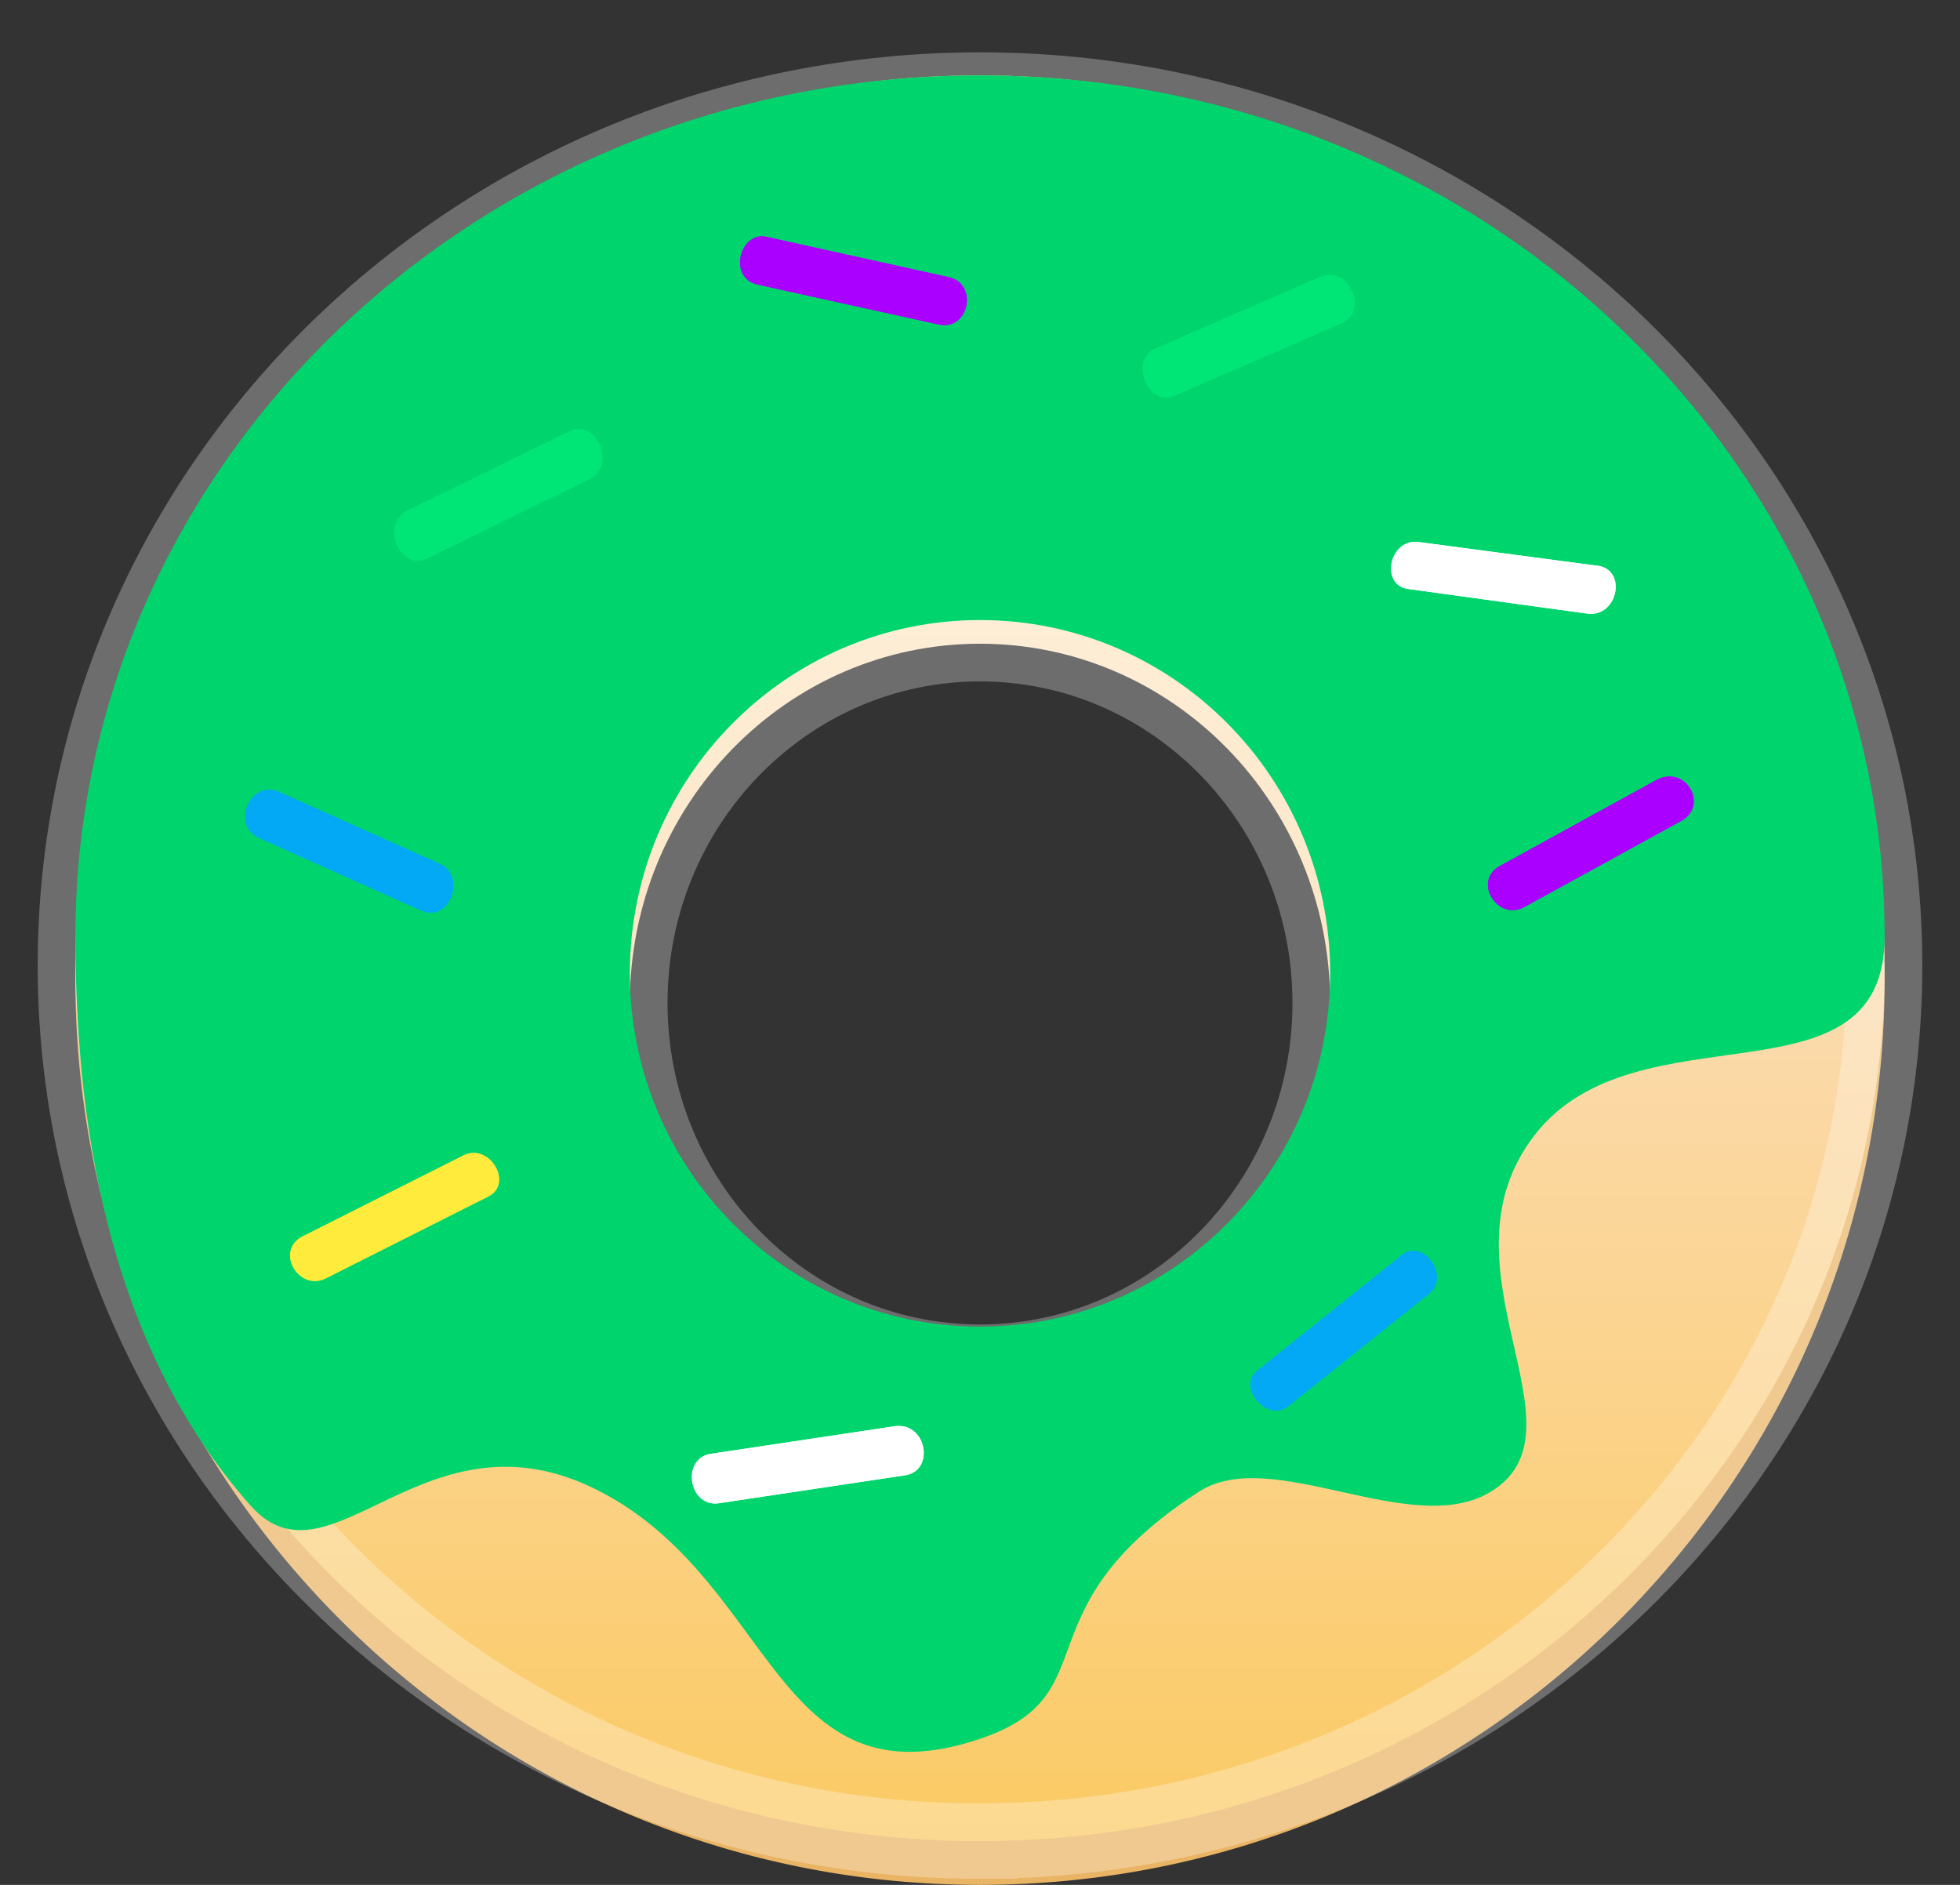 <svg xmlns="http://www.w3.org/2000/svg" xmlns:xlink="http://www.w3.org/1999/xlink" width="26" height="25" viewBox="0 0 26 25">
    <rect x="0" y="0" width="26" height="25" fill="#333333" stroke="none"/>
    <defs>
        <linearGradient id="a" x1="50%" x2="50%" y1="0%" y2="100%">
            <stop offset="0%" stop-color="#FFF8EE"/>
            <stop offset="55.675%" stop-color="#FBD9A7"/>
            <stop offset="100%" stop-color="#FBCA63"/>
        </linearGradient>
        <path id="b" d="M12 22.063c-2.726.917-2.71-2.064-5.032-3.277-2.323-1.214-3.577 1.386-4.645.182C.559 16.979 0 14.228 0 11.422 0 5.114 5.373 0 12 0s12 5.114 12 11.422c0 2.332-3.29.879-4.645 2.636-1.355 1.757.774 3.905-.58 4.728-1.051.638-2.904-.628-3.872 0-2.422 1.57-1.161 2.691-2.903 3.277zm0-5.467c2.565 0 4.645-2.098 4.645-4.686S14.565 7.224 12 7.224c-2.565 0-4.645 2.098-4.645 4.686s2.08 4.686 4.645 4.686z"/>
        <filter id="c" width="112.5%" height="113.5%" x="-6.3%" y="-6.7%" filterUnits="objectBoundingBox">
            <feGaussianBlur in="SourceAlpha" result="shadowBlurInner1" stdDeviation="1"/>
            <feOffset dy="-1" in="shadowBlurInner1" result="shadowOffsetInner1"/>
            <feComposite in="shadowOffsetInner1" in2="SourceAlpha" k2="-1" k3="1" operator="arithmetic" result="shadowInnerInner1"/>
            <feColorMatrix in="shadowInnerInner1" values="0 0 0 0 1 0 0 0 0 1 0 0 0 0 1 0 0 0 0.256 0"/>
        </filter>
    </defs>
    <g fill="none" fill-rule="evenodd">
        <path fill="#E9B464" d="M1.003 12.751L1 13c0 6.627 5.373 12 12 12s12-5.373 12-12c0-.083 0-.166-.003-.249-.132 6.145-5.453 11.088-11.997 11.088S1.135 18.896 1.003 12.75zm3.599-8.322A11.961 11.961 0 0 1 13 1c3.27 0 6.234 1.308 8.398 3.429C19.234 2.427 16.27 1.194 13 1.194c-3.27 0-6.234 1.233-8.398 3.235z"/>
        <path fill="url(#a)" stroke="#FFF" stroke-opacity=".283" d="M12 23.42c-6.627 0-12-5.2-12-11.614C0 5.393 5.373.194 12 .194s12 5.199 12 11.612c0 6.414-5.373 11.613-12 11.613zm0-6.353c2.565 0 4.645-2.133 4.645-4.764 0-2.632-2.08-4.765-4.645-4.765-2.565 0-4.645 2.133-4.645 4.765 0 2.631 2.08 4.764 4.645 4.764z" transform="translate(1 1)"/>
        <g transform="translate(1 1)">
            <use fill="#00D56D" xlink:href="#b"/>
        </g>
        <path id="1" fill="#03A9F4" fill-rule="nonzero" x="" d="M18.961 17.156l-1.865 1.489c-.286.243-.72-.273-.391-.487l1.864-1.489c.28-.28.679.244.392.487"/>
        <path id="2" fill="#FFF" fill-rule="nonzero" d="M21.067 8.14l-2.376-.327c-.387-.038-.27-.663.118-.625l2.413.32c.356.08.232.67-.155.632"/>
        <path id="3" fill="#FFEB3B" fill-rule="nonzero" d="M6.468 15.874L4.312 16.96c-.35.162-.658-.357-.313-.553l2.156-1.085c.35-.162.663.39.313.552"/>
        <path id="4" fill="#A0F" fill-rule="nonzero" d="M12.451 4.304l-2.403-.53c-.401-.09-.23-.724.132-.63l2.404.532c.4.088.268.717-.133.628"/>
        <path id="5" fill="#03A9F4" fill-rule="nonzero" d="M5.587 12.077l-2.169-.972c-.337-.169-.112-.742.26-.612l2.17.971c.337.17.113.78-.261.613"/>
        <path id="6" fill="#A0F" fill-rule="nonzero" d="M22.32 10.878l-2.11 1.158c-.343.174-.667-.333-.33-.541l2.109-1.158c.38-.18.667.333.331.541"/>
        <path id="7" fill="#FFF" fill-rule="nonzero" d="M11.988 19.57l-2.466.37c-.382.04-.485-.579-.108-.655l2.467-.37c.419-.045.526.611.107.655"/>
        <path id="8" fill="#00E676" fill-rule="nonzero" d="M17.802 4.283l-2.217.964c-.351.158-.613-.463-.262-.621l2.218-.964c.355-.12.612.463.261.621M7.831 6.346L5.667 7.405c-.341.18-.638-.446-.26-.632L7.57 5.714c.349-.14.602.452.261.632"/>
        <use xlink:href="#1"/>
        <use xlink:href="#2"/>
        <use xlink:href="#3"/>
        <use xlink:href="#4"/>
        <use xlink:href="#5"/>
        <use xlink:href="#6"/>
        <use xlink:href="#7"/>
        <use xlink:href="#8"/>
    </g>
</svg>
